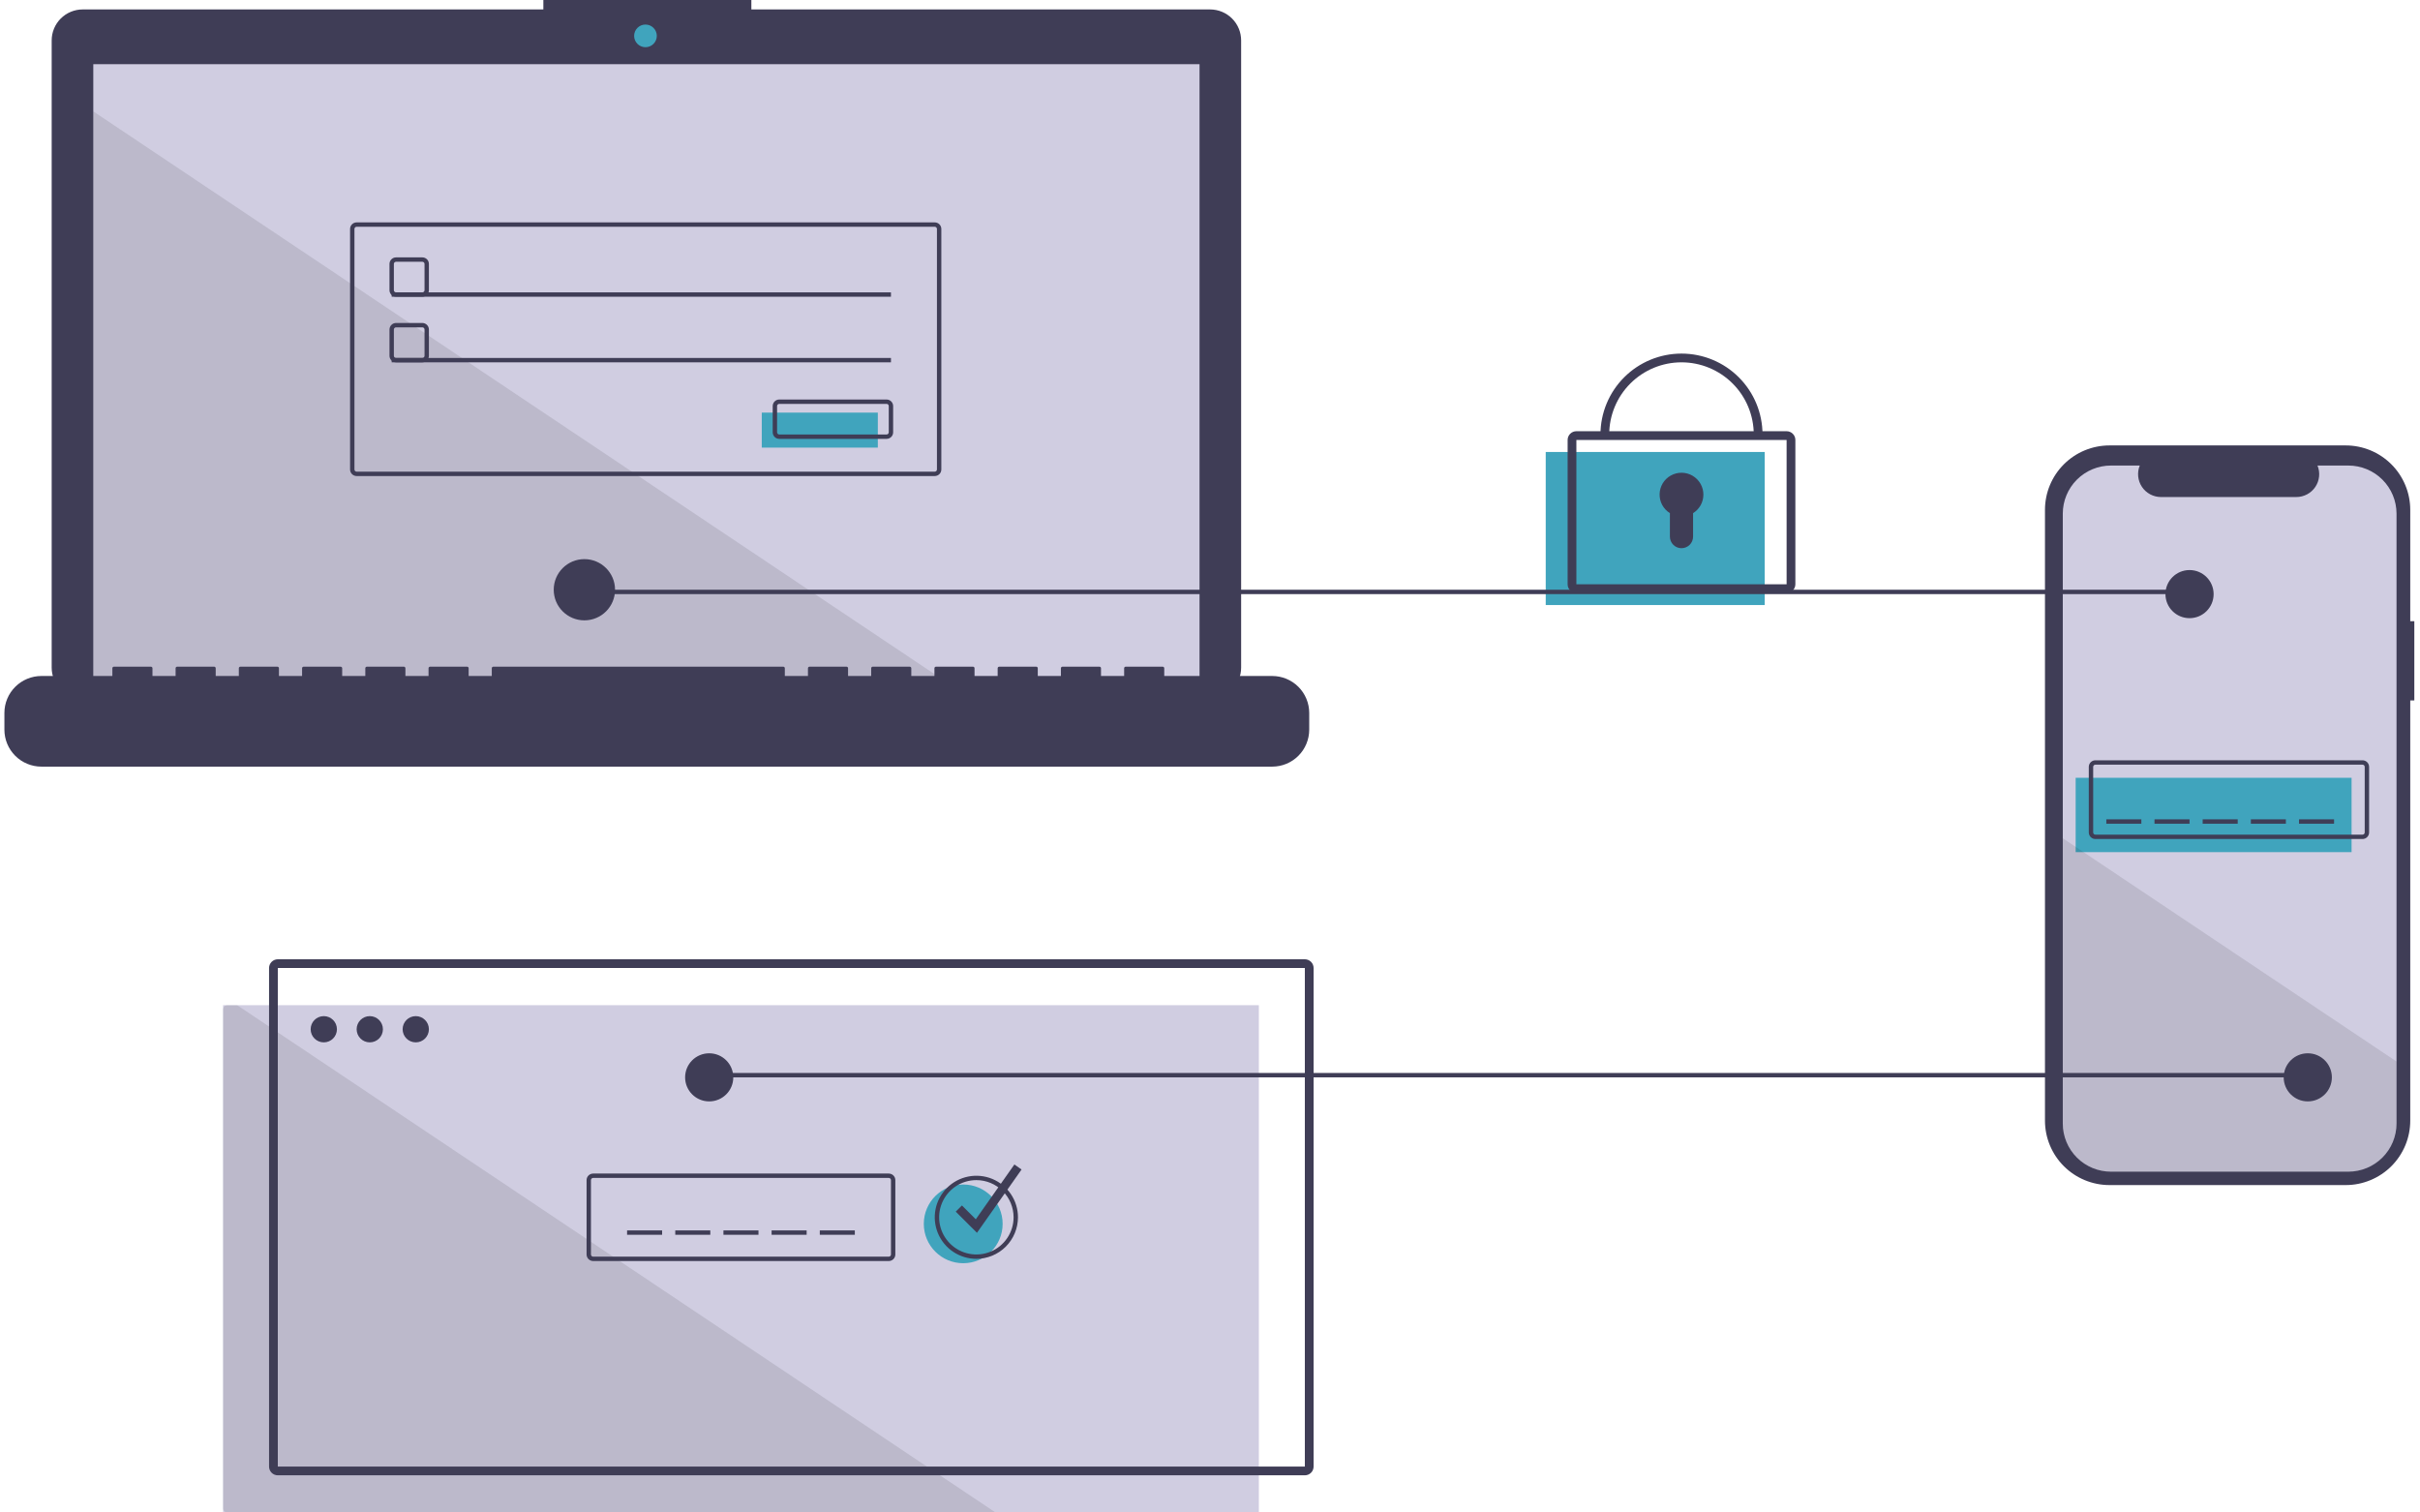 <svg width="240" height="150" viewBox="0 0 240 150" fill="none" xmlns="http://www.w3.org/2000/svg">
<g id="undraw_two_factor_authentication_namy 1" clip-path="url(#clip0_917_3514)">
<path id="Vector" d="M239.437 61.606H239.033V50.565C239.033 49.726 238.868 48.895 238.546 48.12C238.224 47.344 237.753 46.64 237.159 46.047C236.564 45.453 235.859 44.982 235.082 44.661C234.306 44.34 233.474 44.175 232.633 44.175H209.206C208.366 44.175 207.534 44.34 206.757 44.661C205.981 44.982 205.275 45.453 204.681 46.047C204.087 46.64 203.615 47.344 203.294 48.12C202.972 48.895 202.807 49.726 202.807 50.565V111.138C202.807 111.978 202.972 112.809 203.294 113.584C203.615 114.359 204.087 115.064 204.681 115.657C205.275 116.251 205.981 116.721 206.757 117.042C207.534 117.364 208.366 117.529 209.206 117.529H232.633C233.474 117.529 234.306 117.364 235.082 117.042C235.859 116.721 236.564 116.251 237.159 115.657C237.753 115.064 238.224 114.359 238.546 113.584C238.868 112.809 239.033 111.978 239.033 111.138V69.466H239.437V61.606Z" fill="#3F3D56"/>
<path id="Vector_2" d="M237.672 50.941V111.426C237.671 112.692 237.168 113.906 236.271 114.801C235.375 115.696 234.159 116.199 232.892 116.199H209.352C208.724 116.199 208.103 116.075 207.523 115.835C206.943 115.595 206.417 115.244 205.973 114.801C205.529 114.357 205.177 113.831 204.937 113.252C204.697 112.673 204.574 112.053 204.574 111.426V50.941C204.574 49.675 205.078 48.462 205.974 47.567C206.87 46.673 208.085 46.17 209.352 46.17H212.208C212.068 46.514 212.014 46.888 212.053 47.257C212.091 47.627 212.219 47.981 212.427 48.29C212.635 48.598 212.915 48.851 213.243 49.026C213.572 49.201 213.938 49.292 214.31 49.293H227.731C228.104 49.293 228.471 49.202 228.8 49.028C229.129 48.853 229.41 48.6 229.617 48.292C229.825 47.983 229.954 47.628 229.991 47.258C230.029 46.888 229.975 46.514 229.834 46.17H232.892C234.159 46.17 235.374 46.672 236.271 47.567C237.167 48.462 237.671 49.675 237.672 50.941Z" fill="#D0CDE1"/>
<path id="Vector_3" d="M233.214 77.137H205.851V84.51H233.214V77.137Z" fill="#40A4BD"/>
<path id="Vector_4" d="M234.3 83.209H207.805C207.632 83.209 207.466 83.14 207.344 83.018C207.222 82.896 207.154 82.731 207.153 82.558V76.052C207.154 75.88 207.222 75.715 207.344 75.593C207.466 75.471 207.632 75.402 207.805 75.402H234.3C234.473 75.402 234.638 75.471 234.761 75.593C234.883 75.715 234.951 75.88 234.952 76.052V82.558C234.951 82.731 234.883 82.896 234.761 83.018C234.638 83.14 234.473 83.209 234.3 83.209ZM207.805 75.836C207.747 75.836 207.692 75.859 207.651 75.899C207.611 75.94 207.588 75.995 207.588 76.052V82.558C207.588 82.616 207.611 82.671 207.651 82.712C207.692 82.752 207.747 82.775 207.805 82.775H234.3C234.358 82.775 234.413 82.752 234.454 82.712C234.494 82.671 234.517 82.616 234.517 82.558V76.052C234.517 75.995 234.494 75.94 234.454 75.899C234.413 75.859 234.358 75.836 234.3 75.836H207.805Z" fill="#3F3D56"/>
<path id="Vector_5" d="M212.366 81.257H208.892V81.691H212.366V81.257Z" fill="#3F3D56"/>
<path id="Vector_6" d="M217.144 81.257H213.669V81.691H217.144V81.257Z" fill="#3F3D56"/>
<path id="Vector_7" d="M221.922 81.257H218.447V81.691H221.922V81.257Z" fill="#3F3D56"/>
<path id="Vector_8" d="M226.699 81.257H223.225V81.691H226.699V81.257Z" fill="#3F3D56"/>
<path id="Vector_9" d="M231.478 81.257H228.003V81.691H231.478V81.257Z" fill="#3F3D56"/>
<path id="Vector_10" opacity="0.1" d="M237.672 105.276V111.426C237.671 112.692 237.168 113.906 236.271 114.801C235.375 115.696 234.159 116.199 232.892 116.199H209.352C208.724 116.199 208.103 116.075 207.523 115.835C206.943 115.595 206.417 115.244 205.973 114.801C205.529 114.357 205.177 113.831 204.937 113.252C204.697 112.673 204.574 112.053 204.574 111.426V83.135L237.672 105.276Z" fill="black"/>
<path id="Vector_11" d="M124.845 99.69H22.122V150H124.845V99.69Z" fill="#D0CDE1"/>
<path id="Vector_12" opacity="0.1" d="M98.73 150H22.556C22.441 150 22.331 149.954 22.25 149.873C22.168 149.791 22.122 149.681 22.122 149.566V100.123C22.122 100.008 22.168 99.898 22.25 99.817C22.331 99.736 22.441 99.69 22.556 99.69H23.521L98.73 150Z" fill="black"/>
<path id="Vector_13" d="M228.871 106.412H69.683V106.846H228.871V106.412Z" fill="#3F3D56"/>
<path id="Vector_14" d="M120.011 0.936H74.515V0H53.886V0.936H8.202C7.798 0.936 7.398 1.016 7.025 1.17C6.651 1.325 6.312 1.551 6.026 1.836C5.741 2.122 5.514 2.46 5.359 2.833C5.205 3.206 5.125 3.606 5.125 4.009V66.215C5.125 67.03 5.449 67.812 6.026 68.388C6.603 68.965 7.386 69.288 8.202 69.288H120.011C120.827 69.288 121.61 68.965 122.187 68.388C122.764 67.812 123.088 67.03 123.088 66.215V4.009C123.088 3.606 123.009 3.206 122.854 2.833C122.699 2.46 122.473 2.122 122.187 1.836C121.901 1.551 121.562 1.325 121.189 1.17C120.815 1.016 120.415 0.936 120.011 0.936Z" fill="#3F3D56"/>
<path id="Vector_15" d="M118.962 6.366H9.252V68.165H118.962V6.366Z" fill="#D0CDE1"/>
<path id="Vector_16" d="M64.013 4.682C64.634 4.682 65.138 4.179 65.138 3.558C65.138 2.938 64.634 2.434 64.013 2.434C63.392 2.434 62.888 2.938 62.888 3.558C62.888 4.179 63.392 4.682 64.013 4.682Z" fill="#40A4BD"/>
<path id="Vector_17" d="M41.885 29.429H39.279C39.106 29.428 38.94 29.36 38.818 29.238C38.696 29.116 38.627 28.951 38.627 28.778V26.176C38.627 26.003 38.696 25.838 38.818 25.716C38.94 25.594 39.106 25.526 39.279 25.525H41.885C42.057 25.526 42.223 25.594 42.345 25.716C42.467 25.838 42.536 26.003 42.536 26.176V28.778C42.536 28.951 42.467 29.116 42.345 29.238C42.223 29.36 42.057 29.428 41.885 29.429ZM39.279 25.959C39.221 25.959 39.166 25.982 39.125 26.023C39.084 26.063 39.061 26.118 39.061 26.176V28.778C39.061 28.836 39.084 28.891 39.125 28.931C39.166 28.972 39.221 28.995 39.279 28.995H41.885C41.942 28.995 41.997 28.972 42.038 28.931C42.079 28.891 42.102 28.836 42.102 28.778V26.176C42.102 26.118 42.079 26.063 42.038 26.023C41.997 25.982 41.942 25.959 41.885 25.959H39.279Z" fill="#3F3D56"/>
<path id="Vector_18" d="M88.359 28.995H38.844V29.429H88.359V28.995Z" fill="#3F3D56"/>
<path id="Vector_19" d="M87.057 40.922H75.547V44.392H87.057V40.922Z" fill="#40A4BD"/>
<path id="Vector_20" d="M87.925 43.524H77.283C77.111 43.524 76.945 43.455 76.823 43.334C76.701 43.212 76.632 43.046 76.632 42.874V40.271C76.632 40.099 76.701 39.934 76.823 39.812C76.945 39.69 77.111 39.621 77.283 39.621H87.925C88.098 39.621 88.263 39.69 88.385 39.812C88.507 39.934 88.576 40.099 88.576 40.271V42.874C88.576 43.046 88.507 43.212 88.385 43.334C88.263 43.455 88.098 43.524 87.925 43.524ZM77.283 40.055C77.226 40.055 77.171 40.078 77.13 40.118C77.089 40.159 77.066 40.214 77.066 40.271V42.874C77.066 42.931 77.089 42.986 77.13 43.027C77.171 43.068 77.226 43.09 77.283 43.09H87.925C87.983 43.09 88.038 43.068 88.078 43.027C88.119 42.986 88.142 42.931 88.142 42.874V40.271C88.142 40.214 88.119 40.159 88.078 40.118C88.038 40.078 87.983 40.055 87.925 40.055H77.283Z" fill="#3F3D56"/>
<path id="Vector_21" d="M175.012 44.825H153.295V60.005H175.012V44.825Z" fill="#40A4BD"/>
<path id="Vector_22" d="M177.184 58.812H156.335C156.105 58.812 155.884 58.721 155.721 58.558C155.559 58.396 155.467 58.175 155.467 57.945V43.633C155.467 43.403 155.559 43.182 155.721 43.02C155.884 42.857 156.105 42.766 156.335 42.765H177.184C177.415 42.766 177.635 42.857 177.798 43.02C177.961 43.182 178.053 43.403 178.053 43.633V57.945C178.053 58.175 177.961 58.396 177.798 58.558C177.635 58.721 177.415 58.812 177.184 58.812ZM156.335 43.633V57.945H177.185L177.184 43.633H156.335Z" fill="#3F3D56"/>
<path id="Vector_23" d="M174.795 43.09H173.926C173.926 41.193 173.171 39.372 171.827 38.03C170.483 36.688 168.66 35.934 166.759 35.934C164.858 35.934 163.035 36.688 161.691 38.03C160.347 39.372 159.592 41.193 159.592 43.09H158.724C158.724 40.962 159.57 38.922 161.077 37.417C162.584 35.912 164.628 35.067 166.759 35.067C168.89 35.067 170.934 35.912 172.441 37.417C173.948 38.922 174.795 40.962 174.795 43.09Z" fill="#3F3D56"/>
<path id="Vector_24" d="M168.931 49.054C168.932 48.676 168.834 48.305 168.646 47.977C168.459 47.649 168.189 47.376 167.863 47.184C167.538 46.992 167.167 46.888 166.789 46.883C166.411 46.878 166.038 46.972 165.707 47.155C165.376 47.338 165.099 47.604 164.903 47.926C164.707 48.249 164.598 48.618 164.589 48.995C164.579 49.373 164.668 49.746 164.847 50.079C165.026 50.411 165.289 50.691 165.61 50.891V53.219C165.61 53.37 165.64 53.519 165.698 53.658C165.755 53.797 165.84 53.924 165.947 54.031C166.053 54.137 166.18 54.222 166.32 54.28C166.459 54.337 166.609 54.367 166.76 54.367C167.065 54.367 167.357 54.246 167.573 54.031C167.788 53.815 167.909 53.523 167.909 53.219V50.891C168.222 50.697 168.48 50.426 168.659 50.105C168.838 49.783 168.931 49.422 168.931 49.054Z" fill="#3F3D56"/>
<path id="Vector_25" d="M65.665 122.026H62.19V122.459H65.665V122.026Z" fill="#3F3D56"/>
<path id="Vector_26" d="M70.443 122.026H66.968V122.459H70.443V122.026Z" fill="#3F3D56"/>
<path id="Vector_27" d="M75.221 122.026H71.746V122.459H75.221V122.026Z" fill="#3F3D56"/>
<path id="Vector_28" d="M79.998 122.026H76.523V122.459H79.998V122.026Z" fill="#3F3D56"/>
<path id="Vector_29" d="M84.776 122.026H81.302V122.459H84.776V122.026Z" fill="#3F3D56"/>
<path id="Vector_30" d="M129.406 146.313H27.551C27.321 146.313 27.1 146.222 26.937 146.059C26.774 145.897 26.683 145.676 26.683 145.446V96.003C26.683 95.773 26.774 95.553 26.937 95.39C27.1 95.228 27.321 95.136 27.551 95.136H129.406C129.636 95.136 129.857 95.227 130.02 95.39C130.183 95.553 130.274 95.773 130.274 96.003V145.446C130.274 145.676 130.183 145.897 130.02 146.059C129.857 146.222 129.636 146.313 129.406 146.313ZM27.551 96.003V145.446H129.406L129.406 96.003H27.551Z" fill="#3F3D56"/>
<path id="Vector_31" d="M32.112 103.376C32.831 103.376 33.415 102.794 33.415 102.075C33.415 101.356 32.831 100.774 32.112 100.774C31.392 100.774 30.809 101.356 30.809 102.075C30.809 102.794 31.392 103.376 32.112 103.376Z" fill="#3F3D56"/>
<path id="Vector_32" d="M36.672 103.376C37.392 103.376 37.975 102.794 37.975 102.075C37.975 101.356 37.392 100.774 36.672 100.774C35.953 100.774 35.369 101.356 35.369 102.075C35.369 102.794 35.953 103.376 36.672 103.376Z" fill="#3F3D56"/>
<path id="Vector_33" d="M41.233 103.376C41.952 103.376 42.536 102.794 42.536 102.075C42.536 101.356 41.952 100.774 41.233 100.774C40.513 100.774 39.93 101.356 39.93 102.075C39.93 102.794 40.513 103.376 41.233 103.376Z" fill="#3F3D56"/>
<path id="Vector_34" d="M88.143 125.062H58.824C58.652 125.061 58.486 124.993 58.364 124.871C58.242 124.749 58.173 124.584 58.173 124.411V117.038C58.173 116.866 58.242 116.7 58.364 116.578C58.486 116.456 58.652 116.388 58.824 116.387H88.143C88.316 116.388 88.481 116.456 88.603 116.578C88.725 116.7 88.794 116.866 88.794 117.038V124.411C88.794 124.584 88.725 124.749 88.603 124.871C88.481 124.993 88.316 125.061 88.143 125.062ZM58.824 116.821C58.767 116.821 58.712 116.844 58.671 116.885C58.63 116.925 58.607 116.981 58.607 117.038V124.411C58.607 124.469 58.63 124.524 58.671 124.564C58.712 124.605 58.767 124.628 58.824 124.628H88.143C88.2 124.628 88.256 124.605 88.296 124.564C88.337 124.524 88.36 124.469 88.36 124.411V117.038C88.36 116.981 88.337 116.925 88.296 116.885C88.256 116.844 88.2 116.821 88.143 116.821H58.824Z" fill="#3F3D56"/>
<path id="Vector_35" d="M95.526 125.279C97.685 125.279 99.435 123.531 99.435 121.375C99.435 119.219 97.685 117.472 95.526 117.472C93.367 117.472 91.617 119.219 91.617 121.375C91.617 123.531 93.367 125.279 95.526 125.279Z" fill="#40A4BD"/>
<path id="Vector_36" d="M96.829 124.845C96.013 124.845 95.216 124.603 94.537 124.15C93.858 123.698 93.329 123.054 93.017 122.301C92.705 121.548 92.623 120.72 92.782 119.921C92.942 119.122 93.335 118.387 93.912 117.811C94.489 117.235 95.224 116.843 96.024 116.684C96.825 116.525 97.654 116.606 98.409 116.918C99.162 117.23 99.807 117.758 100.26 118.436C100.714 119.113 100.956 119.91 100.956 120.725C100.954 121.817 100.519 122.864 99.746 123.637C98.972 124.409 97.923 124.844 96.829 124.845ZM96.829 117.038C96.099 117.038 95.385 117.254 94.778 117.659C94.171 118.064 93.698 118.64 93.418 119.314C93.139 119.987 93.066 120.729 93.208 121.444C93.351 122.159 93.703 122.816 94.219 123.331C94.735 123.847 95.393 124.198 96.109 124.34C96.825 124.483 97.568 124.41 98.242 124.131C98.917 123.852 99.493 123.379 99.899 122.773C100.305 122.166 100.521 121.454 100.521 120.725C100.52 119.747 100.131 118.81 99.439 118.119C98.747 117.428 97.808 117.039 96.829 117.038Z" fill="#3F3D56"/>
<path id="Vector_37" d="M96.888 122.263L94.785 120.164L95.399 119.551L96.772 120.921L100.601 115.487L101.311 115.987L96.888 122.263Z" fill="#3F3D56"/>
<path id="Vector_38" opacity="0.1" d="M94.638 68.165H9.252V11.048L94.638 68.165Z" fill="black"/>
<path id="Vector_39" d="M126.169 67.041H115.462V66.271C115.462 66.251 115.458 66.231 115.45 66.212C115.442 66.194 115.431 66.177 115.417 66.163C115.403 66.149 115.386 66.137 115.367 66.13C115.349 66.122 115.329 66.118 115.309 66.118H111.638C111.618 66.118 111.598 66.122 111.579 66.13C111.561 66.137 111.544 66.149 111.53 66.163C111.515 66.177 111.504 66.194 111.496 66.212C111.489 66.231 111.485 66.251 111.485 66.271V67.041H109.19V66.271C109.19 66.251 109.186 66.231 109.179 66.212C109.171 66.194 109.16 66.177 109.146 66.163C109.131 66.149 109.115 66.137 109.096 66.13C109.077 66.122 109.058 66.118 109.037 66.118H105.366C105.346 66.118 105.326 66.122 105.308 66.13C105.289 66.137 105.272 66.149 105.258 66.163C105.244 66.177 105.233 66.194 105.225 66.212C105.217 66.231 105.213 66.251 105.213 66.271V67.041H102.919V66.271C102.919 66.251 102.915 66.231 102.907 66.212C102.9 66.194 102.888 66.177 102.874 66.163C102.86 66.149 102.843 66.137 102.825 66.13C102.806 66.122 102.786 66.118 102.766 66.118H99.095C99.075 66.118 99.055 66.122 99.037 66.13C99.018 66.137 99.001 66.149 98.987 66.163C98.973 66.177 98.962 66.194 98.954 66.212C98.946 66.231 98.942 66.251 98.942 66.271V67.041H96.648V66.271C96.648 66.251 96.644 66.231 96.636 66.212C96.628 66.194 96.617 66.177 96.603 66.163C96.589 66.149 96.572 66.137 96.553 66.13C96.535 66.122 96.515 66.118 96.495 66.118H92.824C92.804 66.118 92.784 66.122 92.765 66.13C92.747 66.137 92.73 66.149 92.716 66.163C92.701 66.177 92.69 66.194 92.683 66.212C92.675 66.231 92.671 66.251 92.671 66.271V67.041H90.376V66.271C90.376 66.251 90.373 66.231 90.365 66.212C90.357 66.194 90.346 66.177 90.332 66.163C90.317 66.149 90.301 66.137 90.282 66.13C90.263 66.122 90.244 66.118 90.224 66.118H86.552C86.532 66.118 86.513 66.122 86.494 66.13C86.475 66.137 86.459 66.149 86.444 66.163C86.43 66.177 86.419 66.194 86.411 66.212C86.403 66.231 86.4 66.251 86.4 66.271V67.041H84.105V66.271C84.105 66.251 84.101 66.231 84.094 66.212C84.086 66.194 84.075 66.177 84.06 66.163C84.046 66.149 84.029 66.137 84.011 66.13C83.992 66.122 83.972 66.118 83.952 66.118H80.281C80.261 66.118 80.241 66.122 80.223 66.13C80.204 66.137 80.187 66.149 80.173 66.163C80.159 66.177 80.147 66.194 80.14 66.212C80.132 66.231 80.128 66.251 80.128 66.271V67.041H77.834V66.271C77.834 66.251 77.83 66.231 77.822 66.212C77.814 66.194 77.803 66.177 77.789 66.163C77.775 66.149 77.758 66.137 77.739 66.13C77.721 66.122 77.701 66.118 77.681 66.118H48.925C48.904 66.118 48.885 66.122 48.866 66.13C48.847 66.137 48.831 66.149 48.816 66.163C48.802 66.177 48.791 66.194 48.783 66.212C48.776 66.231 48.772 66.251 48.772 66.271V67.041H46.477V66.271C46.477 66.251 46.473 66.231 46.465 66.212C46.458 66.194 46.447 66.177 46.432 66.163C46.418 66.149 46.401 66.137 46.383 66.13C46.364 66.122 46.344 66.118 46.324 66.118H42.653C42.633 66.118 42.613 66.122 42.595 66.13C42.576 66.137 42.559 66.149 42.545 66.163C42.531 66.177 42.52 66.194 42.512 66.212C42.504 66.231 42.5 66.251 42.5 66.271V67.041H40.206V66.271C40.206 66.251 40.202 66.231 40.194 66.212C40.187 66.194 40.175 66.177 40.161 66.163C40.147 66.149 40.13 66.137 40.111 66.13C40.093 66.122 40.073 66.118 40.053 66.118H36.382C36.362 66.118 36.342 66.122 36.323 66.13C36.305 66.137 36.288 66.149 36.274 66.163C36.26 66.177 36.248 66.194 36.241 66.212C36.233 66.231 36.229 66.251 36.229 66.271V67.041H33.935V66.271C33.935 66.251 33.931 66.231 33.923 66.212C33.915 66.194 33.904 66.177 33.89 66.163C33.876 66.149 33.859 66.137 33.84 66.13C33.822 66.122 33.802 66.118 33.782 66.118H30.111C30.09 66.118 30.071 66.122 30.052 66.13C30.034 66.137 30.017 66.149 30.002 66.163C29.988 66.177 29.977 66.194 29.969 66.212C29.962 66.231 29.958 66.251 29.958 66.271V67.041H27.663V66.271C27.663 66.251 27.659 66.231 27.652 66.212C27.644 66.194 27.633 66.177 27.618 66.163C27.604 66.149 27.587 66.137 27.569 66.13C27.55 66.122 27.53 66.118 27.51 66.118H23.839C23.819 66.118 23.799 66.122 23.781 66.13C23.762 66.137 23.745 66.149 23.731 66.163C23.717 66.177 23.706 66.194 23.698 66.212C23.69 66.231 23.686 66.251 23.686 66.271V67.041H21.392V66.271C21.392 66.251 21.388 66.231 21.38 66.212C21.373 66.194 21.361 66.177 21.347 66.163C21.333 66.149 21.316 66.137 21.297 66.13C21.279 66.122 21.259 66.118 21.239 66.118H17.568C17.548 66.118 17.528 66.122 17.509 66.13C17.491 66.137 17.474 66.149 17.46 66.163C17.446 66.177 17.434 66.194 17.427 66.212C17.419 66.231 17.415 66.251 17.415 66.271V67.041H15.121V66.271C15.121 66.251 15.117 66.231 15.109 66.212C15.101 66.194 15.09 66.177 15.076 66.163C15.062 66.149 15.045 66.137 15.026 66.13C15.008 66.122 14.988 66.118 14.968 66.118H11.297C11.277 66.118 11.257 66.122 11.238 66.13C11.22 66.137 11.203 66.149 11.188 66.163C11.174 66.177 11.163 66.194 11.155 66.212C11.148 66.231 11.144 66.251 11.144 66.271V67.041H4.108C3.625 67.041 3.148 67.136 2.703 67.32C2.257 67.504 1.853 67.774 1.512 68.115C1.171 68.455 0.9 68.859 0.716 69.304C0.531 69.749 0.437 70.225 0.437 70.707V72.364C0.437 73.336 0.823 74.269 1.512 74.956C2.2 75.644 3.134 76.03 4.108 76.03H126.169C126.651 76.03 127.128 75.935 127.574 75.751C128.019 75.567 128.424 75.297 128.765 74.956C129.106 74.616 129.376 74.212 129.56 73.767C129.745 73.322 129.84 72.846 129.84 72.364V70.707C129.84 70.225 129.745 69.749 129.56 69.304C129.376 68.859 129.106 68.455 128.765 68.115C128.424 67.774 128.019 67.504 127.574 67.32C127.128 67.136 126.651 67.041 126.169 67.041Z" fill="#3F3D56"/>
<path id="Vector_40" d="M92.703 47.211H35.369C35.197 47.211 35.031 47.142 34.909 47.02C34.787 46.898 34.718 46.733 34.718 46.56V22.706C34.718 22.534 34.787 22.368 34.909 22.246C35.031 22.125 35.197 22.056 35.369 22.056H92.703C92.876 22.056 93.041 22.125 93.164 22.246C93.286 22.368 93.355 22.534 93.355 22.706V46.56C93.355 46.733 93.286 46.898 93.164 47.02C93.041 47.142 92.876 47.211 92.703 47.211ZM35.369 22.489C35.312 22.489 35.257 22.512 35.216 22.553C35.175 22.594 35.152 22.649 35.152 22.706V46.56C35.152 46.618 35.175 46.673 35.216 46.714C35.257 46.754 35.312 46.777 35.369 46.777H92.703C92.761 46.777 92.816 46.754 92.857 46.714C92.897 46.673 92.92 46.618 92.92 46.56V22.706C92.92 22.649 92.897 22.594 92.857 22.553C92.816 22.512 92.761 22.489 92.703 22.489H35.369Z" fill="#3F3D56"/>
<path id="Vector_41" d="M41.885 35.934H39.279C39.106 35.934 38.94 35.865 38.818 35.743C38.696 35.622 38.627 35.456 38.627 35.284V32.681C38.627 32.509 38.696 32.344 38.818 32.222C38.94 32.1 39.106 32.031 39.279 32.031H41.885C42.057 32.031 42.223 32.1 42.345 32.222C42.467 32.344 42.536 32.509 42.536 32.681V35.284C42.536 35.456 42.467 35.622 42.345 35.743C42.223 35.865 42.057 35.934 41.885 35.934ZM39.279 32.465C39.221 32.465 39.166 32.487 39.125 32.528C39.084 32.569 39.061 32.624 39.061 32.681V35.284C39.061 35.341 39.084 35.396 39.125 35.437C39.166 35.478 39.221 35.501 39.279 35.501H41.885C41.942 35.501 41.997 35.478 42.038 35.437C42.079 35.396 42.102 35.341 42.102 35.284V32.681C42.102 32.624 42.079 32.569 42.038 32.528C41.997 32.487 41.942 32.465 41.885 32.465H39.279Z" fill="#3F3D56"/>
<path id="Vector_42" d="M88.359 35.501H38.844V35.934H88.359V35.501Z" fill="#3F3D56"/>
<path id="Vector_43" d="M217.143 58.487H57.955V58.921H217.143V58.487Z" fill="#3F3D56"/>
<path id="Vector_44" d="M57.956 61.523C59.635 61.523 60.996 60.164 60.996 58.487C60.996 56.81 59.635 55.451 57.956 55.451C56.276 55.451 54.915 56.81 54.915 58.487C54.915 60.164 56.276 61.523 57.956 61.523Z" fill="#3F3D56"/>
<path id="Vector_45" d="M217.144 61.306C218.463 61.306 219.533 60.238 219.533 58.921C219.533 57.603 218.463 56.535 217.144 56.535C215.824 56.535 214.755 57.603 214.755 58.921C214.755 60.238 215.824 61.306 217.144 61.306Z" fill="#3F3D56"/>
<path id="Vector_46" d="M228.871 109.231C230.191 109.231 231.26 108.163 231.26 106.846C231.26 105.528 230.191 104.46 228.871 104.46C227.552 104.46 226.482 105.528 226.482 106.846C226.482 108.163 227.552 109.231 228.871 109.231Z" fill="#3F3D56"/>
<path id="Vector_47" d="M70.334 109.231C71.654 109.231 72.723 108.163 72.723 106.846C72.723 105.528 71.654 104.46 70.334 104.46C69.015 104.46 67.945 105.528 67.945 106.846C67.945 108.163 69.015 109.231 70.334 109.231Z" fill="#3F3D56"/>
</g>
<defs>
<clipPath id="clip0_917_3514">
<rect width="239" height="150" fill="white" transform="translate(0.437)"/>
</clipPath>
</defs>
</svg>
